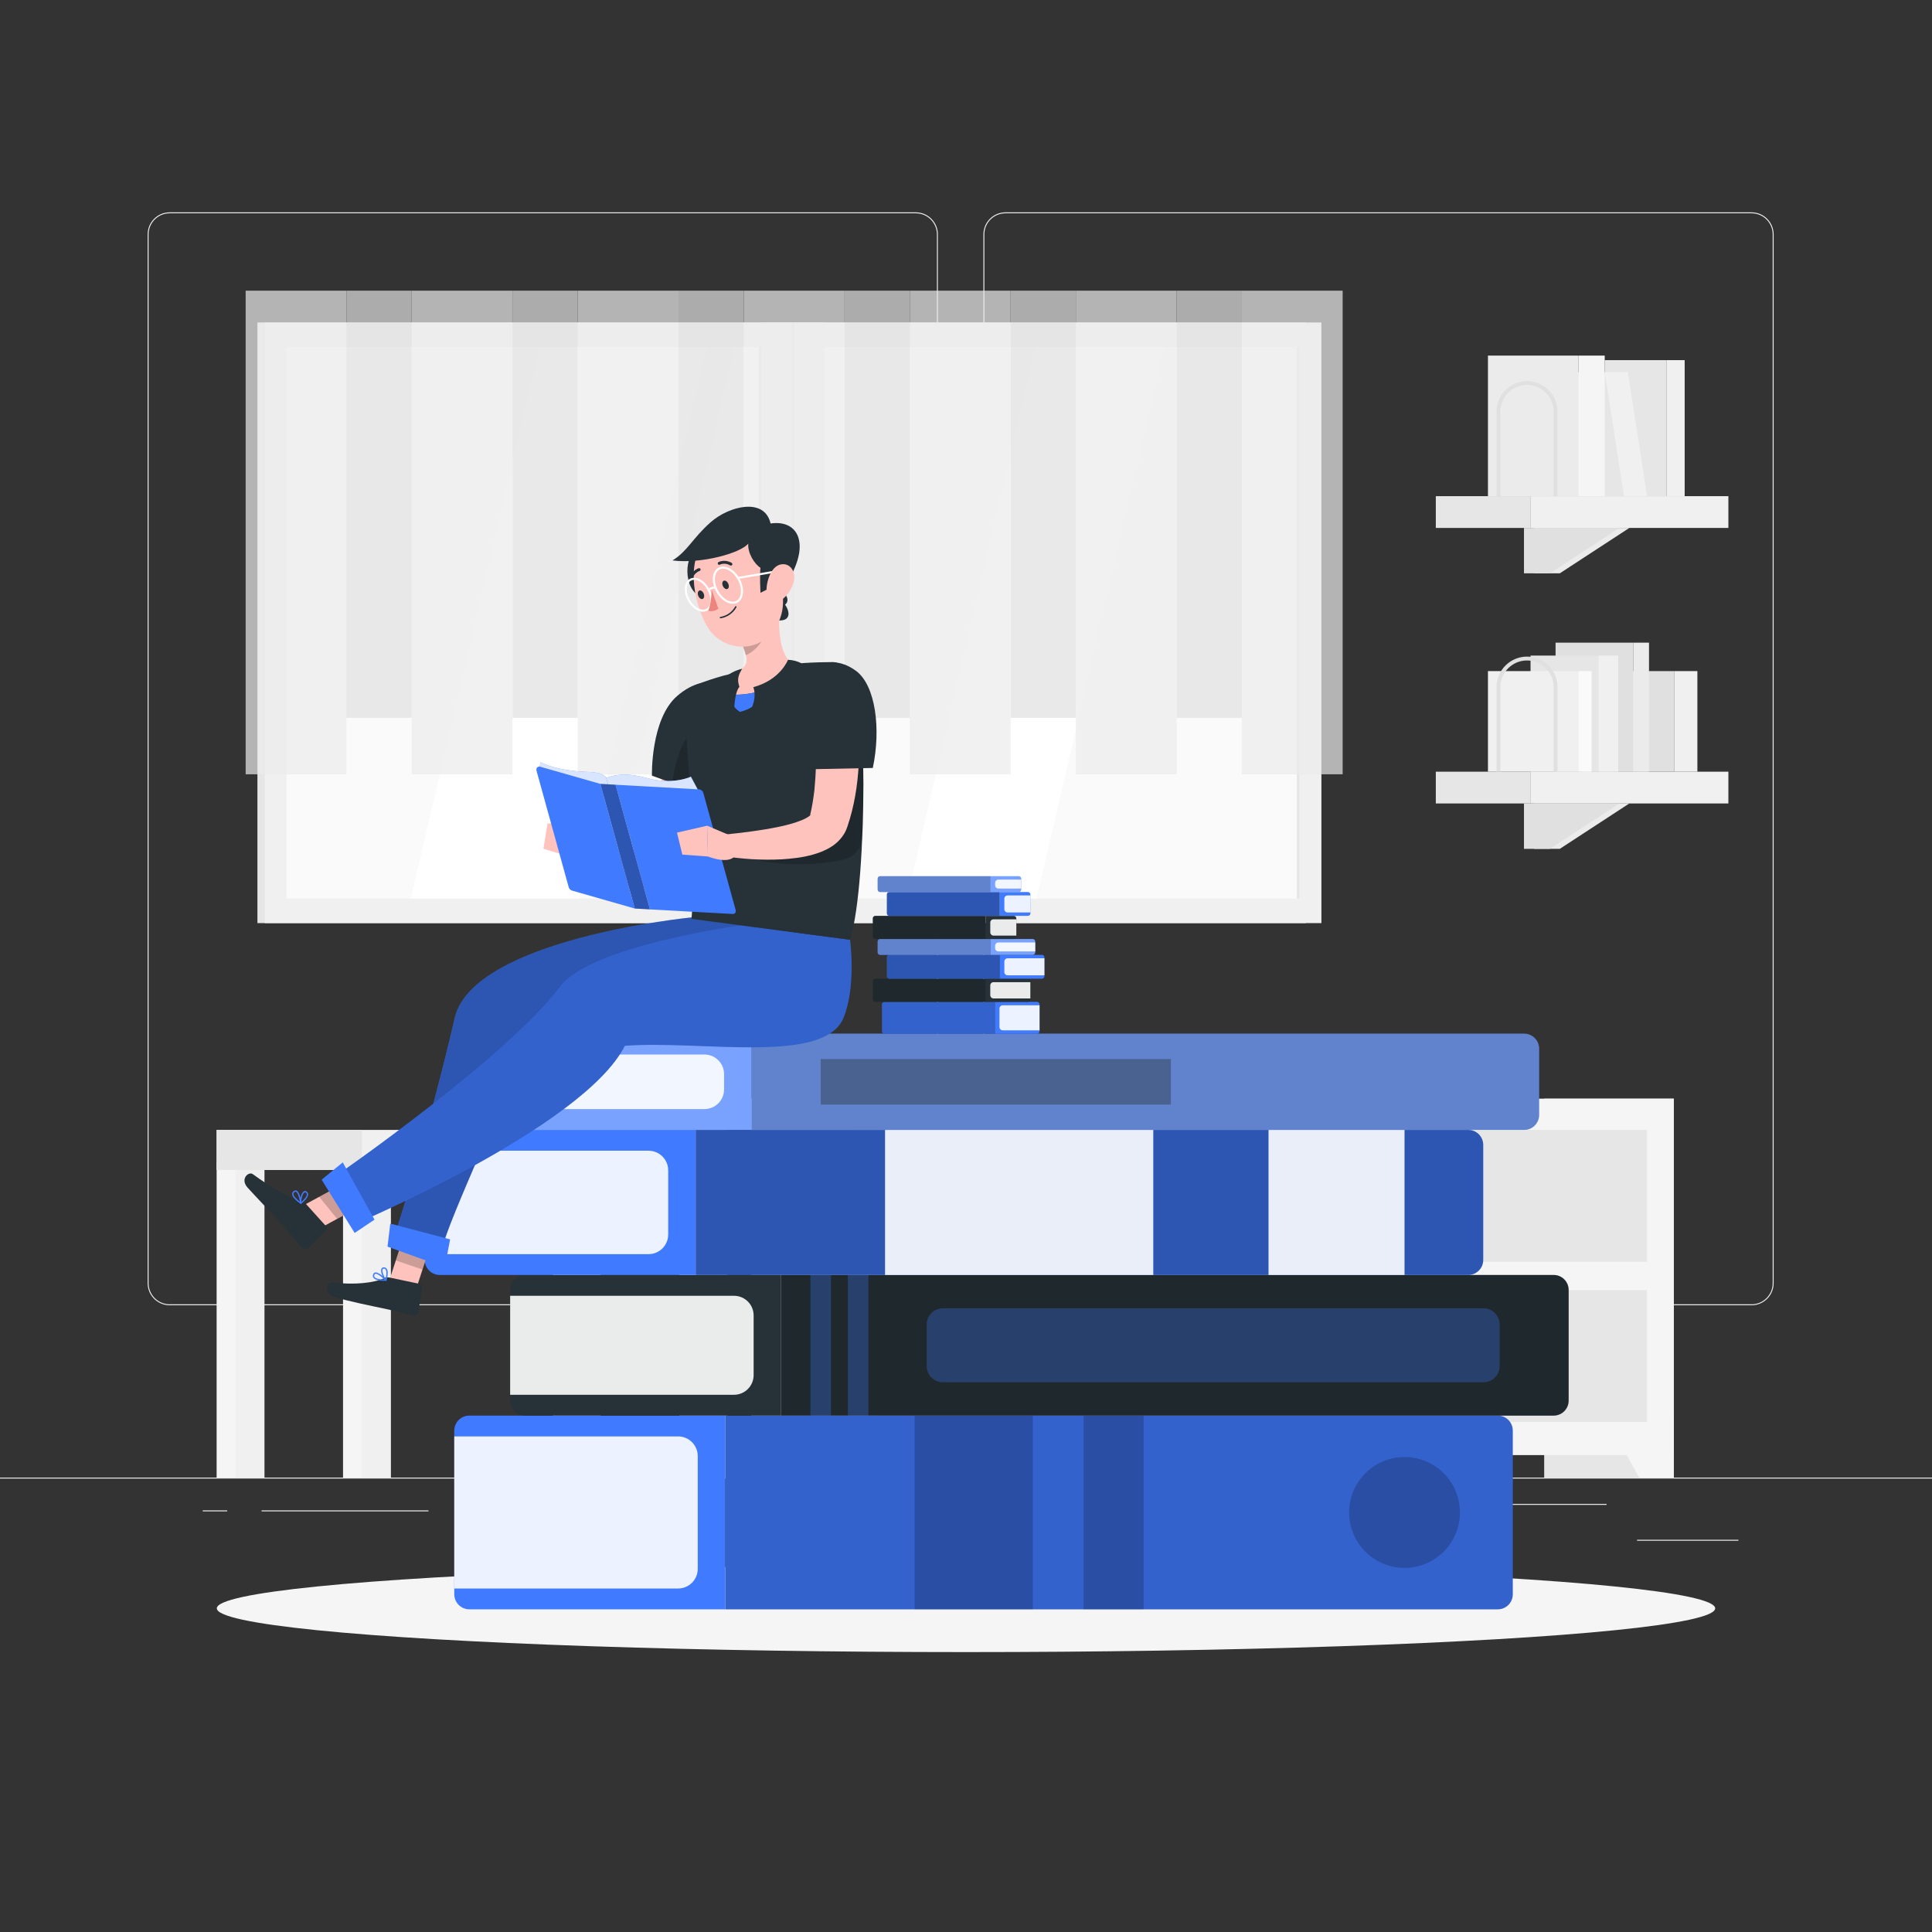 <?xml version="1.0" encoding="utf-8"?>
<!-- Generator: Adobe Illustrator 27.5.0, SVG Export Plug-In . SVG Version: 6.00 Build 0)  -->
<svg version="1.1" xmlns="http://www.w3.org/2000/svg" xmlns:xlink="http://www.w3.org/1999/xlink" x="0px" y="0px"
	 viewBox="0 0 500 500" style="enable-background:new 0 0 500 500;" xml:space="preserve">
<rect x="0" y="0" width="500" height="500" fill="#333333" stroke="none"/>
<g id="Background_Complete">
	<g>
		<rect y="382.398" style="fill:#EBEBEB;" width="500" height="0.25"/>
		<rect x="423.667" y="398.494" style="fill:#EBEBEB;" width="26.235" height="0.25"/>
		<rect x="322.527" y="395.236" style="fill:#EBEBEB;" width="34.235" height="0.25"/>
		<rect x="389.333" y="389.208" style="fill:#EBEBEB;" width="26.445" height="0.25"/>
		<rect x="67.695" y="390.888" style="fill:#EBEBEB;" width="43.193" height="0.25"/>
		<rect x="52.459" y="390.888" style="fill:#EBEBEB;" width="6.333" height="0.25"/>
		<rect x="131.471" y="395.111" style="fill:#EBEBEB;" width="56.195" height="0.25"/>
		<path style="fill:#EBEBEB;" d="M237.014,337.8H43.915c-3.147,0-5.708-2.561-5.708-5.708V60.66c0-3.147,2.561-5.708,5.708-5.708
			h193.099c3.146,0,5.707,2.561,5.707,5.708v271.432C242.721,335.239,240.16,337.8,237.014,337.8z M43.915,55.203
			c-3.01,0-5.458,2.448-5.458,5.458v271.432c0,3.01,2.448,5.458,5.458,5.458h193.099c3.009,0,5.457-2.448,5.457-5.458V60.66
			c0-3.009-2.448-5.458-5.457-5.458H43.915z"/>
		<path style="fill:#EBEBEB;" d="M453.31,337.8H260.212c-3.147,0-5.707-2.561-5.707-5.708V60.66c0-3.147,2.561-5.708,5.707-5.708
			H453.31c3.148,0,5.708,2.561,5.708,5.708v271.432C459.019,335.239,456.458,337.8,453.31,337.8z M260.212,55.203
			c-3.009,0-5.457,2.448-5.457,5.458v271.432c0,3.01,2.448,5.458,5.457,5.458H453.31c3.01,0,5.458-2.448,5.458-5.458V60.66
			c0-3.009-2.448-5.458-5.458-5.458H260.212z"/>
	</g>
	<g>
		<g>
			<g>
				<g>
					<rect x="66.623" y="83.458" style="fill:#E6E6E6;" width="271.322" height="155.441"/>
					<rect x="68.509" y="83.458" style="fill:#F0F0F0;" width="273.472" height="155.441"/>
					
						<rect x="133.87" y="30.092" transform="matrix(-1.836970e-16 1 -1 -1.836970e-16 366.423 -44.066)" style="fill:#FAFAFA;" width="142.749" height="262.173"/>
					<polygon style="fill:#FFFFFF;" points="106.336,232.553 139.493,89.804 182.959,89.804 149.801,232.553 					"/>
					<polygon style="fill:#FFFFFF;" points="156.835,232.553 189.993,89.804 209.622,89.804 176.465,232.553 					"/>
					<polygon style="fill:#FFFFFF;" points="234.725,232.553 267.883,89.804 301.408,89.804 268.25,232.553 					"/>
					
						<rect x="264.598" y="160.82" transform="matrix(-1.836970e-16 1 -1 -1.836970e-16 497.151 -174.794)" style="fill:#E6E6E6;" width="142.749" height="0.717"/>
					<rect x="197.096" y="83.458" style="fill:#F0F0F0;" width="16.299" height="155.441"/>
					
						<rect x="125.362" y="160.82" transform="matrix(-1.836970e-16 1 -1 -1.836970e-16 357.915 -35.558)" style="fill:#E6E6E6;" width="142.749" height="0.717"/>
					<rect x="204.961" y="83.458" style="fill:#E6E6E6;" width="0.567" height="155.441"/>
				</g>
			</g>
			<g style="opacity:0.7;">
				
					<rect x="321.396" y="75.222" transform="matrix(-1 -1.224647e-16 1.224647e-16 -1 668.875 275.606)" style="fill:#EBEBEB;" width="26.084" height="125.161"/>
				<rect x="304.51" y="75.222" style="fill:#E0E0E0;" width="16.886" height="110.547"/>
				
					<rect x="278.426" y="75.222" transform="matrix(-1 -1.224647e-16 1.224647e-16 -1 582.936 275.606)" style="fill:#EBEBEB;" width="26.084" height="125.161"/>
				<rect x="261.54" y="75.222" style="fill:#E0E0E0;" width="16.886" height="110.547"/>
				
					<rect x="235.456" y="75.222" transform="matrix(-1 -1.224647e-16 1.224647e-16 -1 496.996 275.606)" style="fill:#EBEBEB;" width="26.084" height="125.161"/>
				<rect x="218.57" y="75.222" style="fill:#E0E0E0;" width="16.886" height="110.547"/>
				
					<rect x="192.487" y="75.222" transform="matrix(-1 -1.224647e-16 1.224647e-16 -1 411.057 275.606)" style="fill:#EBEBEB;" width="26.084" height="125.161"/>
				<rect x="175.601" y="75.222" style="fill:#E0E0E0;" width="16.886" height="110.547"/>
				
					<rect x="149.517" y="75.222" transform="matrix(-1 -1.224647e-16 1.224647e-16 -1 325.118 275.606)" style="fill:#EBEBEB;" width="26.084" height="125.161"/>
				<rect x="132.631" y="75.222" style="fill:#E0E0E0;" width="16.886" height="110.547"/>
				
					<rect x="106.547" y="75.222" transform="matrix(-1 -1.224647e-16 1.224647e-16 -1 239.179 275.606)" style="fill:#EBEBEB;" width="26.084" height="125.161"/>
				
					<rect x="63.578" y="75.222" transform="matrix(-1 -1.224647e-16 1.224647e-16 -1 153.239 275.606)" style="fill:#EBEBEB;" width="26.084" height="125.161"/>
				<rect x="89.662" y="75.222" style="fill:#E0E0E0;" width="16.886" height="110.547"/>
			</g>
		</g>
		<g>
			<rect x="399.635" y="284.333" style="fill:#E6E6E6;" width="33.546" height="98.065"/>
			<polygon style="fill:#F5F5F5;" points="424.223,382.399 433.181,382.399 433.181,365.483 414.831,365.483 			"/>
			<rect x="194.459" y="284.333" style="fill:#E6E6E6;" width="33.546" height="98.065"/>
			<rect x="220.187" y="284.333" style="fill:#F5F5F5;" width="212.994" height="92.243"/>
			<polygon style="fill:#F5F5F5;" points="229.144,382.399 220.187,382.399 220.187,365.483 238.536,365.483 			"/>
			<rect x="227.136" y="292.418" style="fill:#E6E6E6;" width="199.096" height="34.145"/>
			<rect x="227.136" y="333.87" style="fill:#E6E6E6;" width="199.096" height="34.144"/>
		</g>
		<g>
			<g>
				<g>
					<g>
						<g>
							
								<rect x="396.036" y="128.408" transform="matrix(-1 -1.224647e-16 1.224647e-16 -1 843.338 265.038)" style="fill:#F0F0F0;" width="51.267" height="8.223"/>
							<rect x="371.586" y="128.408" style="fill:#E6E6E6;" width="24.45" height="8.223"/>
						</g>
					</g>
					<g>
						<g>
							<polygon style="fill:#EBEBEB;" points="396.98,136.627 421.669,136.627 403.669,148.379 396.98,148.379 							"/>
						</g>
					</g>
					<g>
						<g>
							<polygon style="fill:#E0E0E0;" points="394.405,136.627 419.094,136.627 401.093,148.379 394.405,148.379 							"/>
						</g>
					</g>
				</g>
				<g>
					
						<rect x="415.302" y="93.204" transform="matrix(-1 -1.224647e-16 1.224647e-16 -1 846.652 221.612)" style="fill:#E6E6E6;" width="16.047" height="35.203"/>
					<rect x="431.349" y="93.204" style="fill:#F0F0F0;" width="4.639" height="35.203"/>
					<polygon style="fill:#E6E6E6;" points="394.616,96.308 415.302,96.308 420.288,128.408 399.602,128.408 					"/>
					<polygon style="fill:#F0F0F0;" points="421.283,96.308 415.302,96.308 420.288,128.408 426.268,128.408 					"/>
					
						<rect x="385.08" y="92.028" transform="matrix(-1 -1.224647e-16 1.224647e-16 -1 793.604 220.436)" style="fill:#EBEBEB;" width="23.444" height="36.38"/>
					<rect x="408.524" y="92.028" style="fill:#F5F5F5;" width="6.778" height="36.38"/>
					<path style="fill:#E0E0E0;" d="M403.08,128.408h-1v-21.897c0-3.798-3.09-6.889-6.889-6.889s-6.89,3.09-6.89,6.889v21.897h-1
						v-21.897c0-4.35,3.539-7.889,7.89-7.889c4.35,0,7.889,3.539,7.889,7.889V128.408z"/>
				</g>
			</g>
			<g>
				<g>
					<g>
						<g>
							
								<rect x="396.036" y="199.713" transform="matrix(-1 -1.224647e-16 1.224647e-16 -1 843.338 407.649)" style="fill:#F0F0F0;" width="51.267" height="8.223"/>
							<rect x="371.586" y="199.713" style="fill:#E6E6E6;" width="24.45" height="8.223"/>
						</g>
					</g>
					<g>
						<g>
							<polygon style="fill:#EBEBEB;" points="396.98,207.932 421.669,207.932 403.669,219.685 396.98,219.685 							"/>
						</g>
					</g>
					<g>
						<g>
							<polygon style="fill:#E0E0E0;" points="394.405,207.932 419.094,207.932 401.093,219.685 394.405,219.685 							"/>
						</g>
					</g>
				</g>
				<g>
					
						<rect x="409.83" y="173.679" transform="matrix(-1 -1.224647e-16 1.224647e-16 -1 843.104 373.393)" style="fill:#E0E0E0;" width="23.444" height="26.034"/>
					<rect x="433.274" y="173.679" style="fill:#F0F0F0;" width="6.006" height="26.034"/>
					
						<rect x="402.58" y="166.32" transform="matrix(-1 -1.224647e-16 1.224647e-16 -1 825.252 366.033)" style="fill:#E0E0E0;" width="20.092" height="33.394"/>
					<rect x="422.672" y="166.32" style="fill:#EBEBEB;" width="4.09" height="33.394"/>
					
						<rect x="396.102" y="169.666" transform="matrix(-1 -1.224647e-16 1.224647e-16 -1 809.813 369.379)" style="fill:#E6E6E6;" width="17.608" height="30.048"/>
					<rect x="413.711" y="169.666" style="fill:#F0F0F0;" width="5.091" height="30.048"/>
					
						<rect x="385.08" y="173.679" transform="matrix(-1 -1.224647e-16 1.224647e-16 -1 793.604 373.393)" style="fill:#F0F0F0;" width="23.444" height="26.034"/>
					<rect x="408.524" y="173.679" style="fill:#FAFAFA;" width="3.389" height="26.034"/>
					<path style="fill:#E0E0E0;" d="M403.08,199.713h-1v-21.897c0-3.798-3.09-6.889-6.889-6.889s-6.89,3.09-6.89,6.889v21.897h-1
						v-21.897c0-4.35,3.539-7.889,7.89-7.889c4.35,0,7.889,3.539,7.889,7.889V199.713z"/>
				</g>
			</g>
		</g>
		<g>
			<rect x="143.07" y="300.723" style="fill:#F5F5F5;" width="8.633" height="81.676"/>
			<rect x="147.947" y="300.723" style="fill:#F0F0F0;" width="7.511" height="81.676"/>
			<rect x="56.061" y="300.723" style="fill:#F5F5F5;" width="8.633" height="81.676"/>
			<rect x="60.938" y="300.723" style="fill:#F0F0F0;" width="7.511" height="81.676"/>
			<rect x="175.787" y="300.723" style="fill:#F5F5F5;" width="8.633" height="81.676"/>
			<rect x="180.665" y="300.723" style="fill:#F0F0F0;" width="7.511" height="81.676"/>
			<rect x="88.778" y="300.723" style="fill:#F5F5F5;" width="8.633" height="81.676"/>
			
				<rect x="56.061" y="292.418" transform="matrix(-1 -1.224647e-16 1.224647e-16 -1 244.237 595.199)" style="fill:#F0F0F0;" width="132.115" height="10.363"/>
			
				<rect x="56.061" y="292.418" transform="matrix(-1 -1.224647e-16 1.224647e-16 -1 149.717 595.199)" style="fill:#E6E6E6;" width="37.594" height="10.363"/>
			<rect x="93.656" y="300.723" style="fill:#F0F0F0;" width="7.511" height="81.676"/>
		</g>
	</g>
</g>
<g id="Background_Simple" style="display:none;">
	<g style="display:inline;">
		<path style="fill:#407BFF;" d="M400.849,198.242c17.23,18.332,27.763,43.213,25.848,68.194
			c-2.439,31.806-27.787,64.466-61.733,63.114c-14.852-0.592-29.02-6.006-43.033-10.962c-21.143-7.478-42.749-14.086-65.019-16.736
			c-21.186-2.521-42.361,3.423-63.236,6.428c-17.789,2.561-36.2,3.653-53.506-1.199c-40.74-11.423-68.412-62.195-67.042-102.468
			c1.517-44.581,32.589-82.924,76.736-91.168c20.815-3.887,42.902-0.591,61.675,9.203c23.998,12.52,45.104,40.772,74.265,41.228
			c18.637,0.292,33.796-3.638,52.506,0.539c19.402,4.331,38.093,12.556,53.464,25.297
			C394.965,192.357,397.998,195.21,400.849,198.242z"/>
		<path style="opacity:0.9;fill:#FFFFFF;" d="M400.849,198.242c17.23,18.332,27.763,43.213,25.848,68.194
			c-2.439,31.806-27.787,64.466-61.733,63.114c-14.852-0.592-29.02-6.006-43.033-10.962c-21.143-7.478-42.749-14.086-65.019-16.736
			c-21.186-2.521-42.361,3.423-63.236,6.428c-17.789,2.561-36.2,3.653-53.506-1.199c-40.74-11.423-68.412-62.195-67.042-102.468
			c1.517-44.581,32.589-82.924,76.736-91.168c20.815-3.887,42.902-0.591,61.675,9.203c23.998,12.52,45.104,40.772,74.265,41.228
			c18.637,0.292,33.796-3.638,52.506,0.539c19.402,4.331,38.093,12.556,53.464,25.297
			C394.965,192.357,397.998,195.21,400.849,198.242z"/>
	</g>
</g>
<g id="Shadow_1_">
	<ellipse id="_x3C_Path_x3E__12_" style="fill:#F5F5F5;" cx="250" cy="416.238" rx="193.889" ry="11.323"/>
</g>
<g id="Books">
	<g>
		<g>
			<g>
				<g>
					<path style="fill:#407BFF;" d="M187.687,366.354h199.935c2.142,0,3.878,1.736,3.878,3.878v42.38
						c0,2.142-1.736,3.878-3.878,3.878H187.687V366.354z"/>
					<path style="opacity:0.2;" d="M187.687,366.354h199.935c2.142,0,3.878,1.736,3.878,3.878v42.38
						c0,2.142-1.736,3.878-3.878,3.878H187.687V366.354z"/>
				</g>
				
					<rect x="236.701" y="366.354" transform="matrix(-1 -1.224647e-16 1.224647e-16 -1 503.995 782.845)" style="opacity:0.2;" width="30.594" height="50.136"/>
				
					<rect x="280.437" y="366.354" transform="matrix(-1 -1.224647e-16 1.224647e-16 -1 576.386 782.845)" style="opacity:0.2;" width="15.512" height="50.136"/>
				<path style="fill:#407BFF;" d="M187.687,366.354h-66.223c-2.154,0-3.9,1.746-3.9,3.9v42.335c0,2.154,1.746,3.9,3.9,3.9h66.223
					V366.354z"/>
				<path style="opacity:0.9;fill:#FFFFFF;" d="M175.489,371.741h-57.926v39.364h57.926c2.81,0,5.088-2.278,5.088-5.088v-29.188
					C180.577,374.018,178.299,371.741,175.489,371.741z"/>
				<circle style="opacity:0.2;" cx="363.492" cy="391.422" r="14.337"/>
			</g>
			<g>
				<g>
					<path style="fill:#263238;" d="M202.149,329.96h199.935c2.142,0,3.878,1.736,3.878,3.878v28.639
						c0,2.142-1.736,3.878-3.878,3.878H202.149V329.96z"/>
					<path style="opacity:0.2;" d="M202.149,329.96h199.935c2.142,0,3.878,1.736,3.878,3.878v28.639
						c0,2.142-1.736,3.878-3.878,3.878H202.149V329.96z"/>
				</g>
				<path style="fill:#263238;" d="M202.149,329.96h-66.223c-2.154,0-3.901,1.746-3.901,3.9v28.594c0,2.154,1.746,3.901,3.901,3.901
					h66.223V329.96z"/>
				<path style="opacity:0.9;fill:#FFFFFF;" d="M189.951,335.346h-57.926v25.622h57.926c2.81,0,5.088-2.278,5.088-5.088v-15.447
					C195.039,337.624,192.761,335.346,189.951,335.346z"/>
				<g>
					<path style="opacity:0.3;fill:#407BFF;" d="M244.018,357.737h139.895c2.316,0,4.193-1.877,4.193-4.193v-10.772
						c0-2.316-1.877-4.193-4.193-4.193H244.018c-2.316,0-4.193,1.877-4.193,4.193v10.772
						C239.825,355.859,241.702,357.737,244.018,357.737z"/>
					
						<rect x="209.743" y="329.96" transform="matrix(-1 -1.224647e-16 1.224647e-16 -1 424.792 696.314)" style="opacity:0.3;fill:#407BFF;" width="5.306" height="36.395"/>
					
						<rect x="219.438" y="329.96" transform="matrix(-1 -1.224647e-16 1.224647e-16 -1 444.182 696.314)" style="opacity:0.3;fill:#407BFF;" width="5.306" height="36.395"/>
				</g>
			</g>
			<g>
				<g>
					<path style="fill:#407BFF;" d="M180.039,292.418h199.935c2.142,0,3.878,1.736,3.878,3.878v29.786
						c0,2.142-1.736,3.878-3.878,3.878H180.039V292.418z"/>
					<path style="opacity:0.3;" d="M180.039,292.418h199.935c2.142,0,3.878,1.736,3.878,3.878v29.786
						c0,2.142-1.736,3.878-3.878,3.878H180.039V292.418z"/>
				</g>
				
					<rect x="229.053" y="292.418" transform="matrix(-1 -1.224647e-16 1.224647e-16 -1 527.525 622.377)" style="opacity:0.9;fill:#FFFFFF;" width="69.42" height="37.542"/>
				
					<rect x="328.294" y="292.418" transform="matrix(-1 -1.224647e-16 1.224647e-16 -1 691.786 622.377)" style="opacity:0.9;fill:#FFFFFF;" width="35.198" height="37.542"/>
				<path style="fill:#407BFF;" d="M180.039,292.418h-66.223c-2.154,0-3.9,1.746-3.9,3.901v29.741c0,2.154,1.746,3.9,3.9,3.9h66.223
					V292.418z"/>
				<path style="opacity:0.9;fill:#FFFFFF;" d="M167.841,297.804h-57.926v26.769h57.926c2.81,0,5.088-2.278,5.088-5.088v-16.594
					C172.929,300.082,170.651,297.804,167.841,297.804z"/>
			</g>
			<g>
				<g>
					<path style="fill:#407BFF;" d="M194.501,267.519h199.935c2.142,0,3.878,1.736,3.878,3.878v17.143
						c0,2.142-1.736,3.878-3.878,3.878H194.501V267.519z"/>
					<path style="opacity:0.3;fill:#FFFFFF;" d="M194.501,267.519h199.935c2.142,0,3.878,1.736,3.878,3.878v17.143
						c0,2.142-1.736,3.878-3.878,3.878H194.501V267.519z"/>
					<path style="opacity:0.2;" d="M194.501,267.519h199.935c2.142,0,3.878,1.736,3.878,3.878v17.143
						c0,2.142-1.736,3.878-3.878,3.878H194.501V267.519z"/>
				</g>
				<g>
					<path style="fill:#407BFF;" d="M194.501,267.519h-66.223c-2.154,0-3.9,1.746-3.9,3.9v17.098c0,2.154,1.746,3.9,3.9,3.9h66.223
						V267.519z"/>
					<path style="opacity:0.3;fill:#FFFFFF;" d="M194.501,267.519h-66.223c-2.154,0-3.9,1.746-3.9,3.9v17.098
						c0,2.154,1.746,3.9,3.9,3.9h66.223V267.519z"/>
				</g>
				<path style="opacity:0.9;fill:#FFFFFF;" d="M182.303,272.905h-57.926v14.126h57.926c2.81,0,5.088-2.278,5.088-5.088v-3.951
					C187.391,275.183,185.113,272.905,182.303,272.905z"/>
				
					<rect x="212.396" y="274.082" transform="matrix(-1 -1.224647e-16 1.224647e-16 -1 515.414 559.937)" style="opacity:0.4;fill:#263238;" width="90.623" height="11.772"/>
			</g>
		</g>
		<g>
			<g>
				<g>
					<path style="fill:#407BFF;" d="M257.493,259.284H228.9c-0.352,0-0.638,0.286-0.638,0.638v6.974
						c0,0.353,0.286,0.638,0.638,0.638h28.593V259.284z"/>
					<path style="opacity:0.2;" d="M257.493,259.284H228.9c-0.352,0-0.638,0.286-0.638,0.638v6.974c0,0.353,0.286,0.638,0.638,0.638
						h28.593V259.284z"/>
				</g>
				<path style="fill:#407BFF;" d="M257.493,259.284h10.898c0.354,0,0.642,0.287,0.642,0.642v6.967c0,0.354-0.287,0.642-0.642,0.642
					h-10.898V259.284z"/>
				<path style="opacity:0.9;fill:#FFFFFF;" d="M259.5,260.17h9.532v6.478H259.5c-0.462,0-0.837-0.375-0.837-0.837v-4.803
					C258.663,260.545,259.038,260.17,259.5,260.17z"/>
			</g>
			<g>
				<g>
					<path style="fill:#263238;" d="M255.113,253.295H226.52c-0.352,0-0.638,0.286-0.638,0.638v4.713
						c0,0.352,0.286,0.638,0.638,0.638h28.593V253.295z"/>
					<path style="opacity:0.2;" d="M255.113,253.295H226.52c-0.352,0-0.638,0.286-0.638,0.638v4.713
						c0,0.352,0.286,0.638,0.638,0.638h28.593V253.295z"/>
				</g>
				<path style="fill:#263238;" d="M255.113,253.295h10.898c0.355,0,0.642,0.287,0.642,0.642v4.705c0,0.354-0.287,0.642-0.642,0.642
					h-10.898V253.295z"/>
				<path style="opacity:0.9;fill:#FFFFFF;" d="M257.121,254.181h9.532v4.216h-9.532c-0.462,0-0.837-0.375-0.837-0.837v-2.542
					C256.283,254.556,256.658,254.181,257.121,254.181z"/>
			</g>
			<g>
				<g>
					<path style="fill:#407BFF;" d="M258.752,247.117h-28.593c-0.352,0-0.638,0.286-0.638,0.638v4.902
						c0,0.352,0.286,0.638,0.638,0.638h28.593V247.117z"/>
					<path style="opacity:0.3;" d="M258.752,247.117h-28.593c-0.352,0-0.638,0.286-0.638,0.638v4.902
						c0,0.352,0.286,0.638,0.638,0.638h28.593V247.117z"/>
				</g>
				<path style="fill:#407BFF;" d="M258.752,247.117h10.898c0.354,0,0.642,0.287,0.642,0.642v4.894c0,0.355-0.287,0.642-0.642,0.642
					h-10.898V247.117z"/>
				<path style="opacity:0.9;fill:#FFFFFF;" d="M260.759,248.003h9.532v4.405h-9.532c-0.462,0-0.837-0.375-0.837-0.837v-2.731
					C259.922,248.378,260.297,248.003,260.759,248.003z"/>
			</g>
			<g>
				<g>
					<path style="fill:#407BFF;" d="M256.372,243.019h-28.593c-0.352,0-0.638,0.286-0.638,0.638v2.821
						c0,0.352,0.286,0.638,0.638,0.638h28.593V243.019z"/>
					<path style="opacity:0.3;fill:#FFFFFF;" d="M256.372,243.019h-28.593c-0.352,0-0.638,0.286-0.638,0.638v2.821
						c0,0.352,0.286,0.638,0.638,0.638h28.593V243.019z"/>
					<path style="opacity:0.2;" d="M256.372,243.019h-28.593c-0.352,0-0.638,0.286-0.638,0.638v2.821
						c0,0.352,0.286,0.638,0.638,0.638h28.593V243.019z"/>
				</g>
				<g>
					<path style="fill:#407BFF;" d="M256.372,243.019h10.898c0.355,0,0.642,0.287,0.642,0.642v2.814
						c0,0.355-0.287,0.642-0.642,0.642h-10.898V243.019z"/>
					<path style="opacity:0.3;fill:#FFFFFF;" d="M256.372,243.019h10.898c0.355,0,0.642,0.287,0.642,0.642v2.814
						c0,0.355-0.287,0.642-0.642,0.642h-10.898V243.019z"/>
				</g>
				<path style="opacity:0.9;fill:#FFFFFF;" d="M258.379,243.906h9.532v2.325h-9.532c-0.462,0-0.837-0.375-0.837-0.837v-0.65
					C257.542,244.281,257.917,243.906,258.379,243.906z"/>
			</g>
			<g>
				<g>
					<path style="fill:#263238;" d="M255.113,237.03H226.52c-0.352,0-0.638,0.286-0.638,0.638v4.713
						c0,0.353,0.286,0.638,0.638,0.638h28.593V237.03z"/>
					<path style="opacity:0.2;" d="M255.113,237.03H226.52c-0.352,0-0.638,0.286-0.638,0.638v4.713c0,0.353,0.286,0.638,0.638,0.638
						h28.593V237.03z"/>
				</g>
				<path style="fill:#263238;" d="M255.113,237.03h7.268c0.354,0,0.642,0.287,0.642,0.642v4.705c0,0.354-0.287,0.642-0.642,0.642
					h-7.268V237.03z"/>
				<path style="opacity:0.9;fill:#FFFFFF;" d="M257.121,237.917h5.903v4.216h-5.903c-0.462,0-0.837-0.375-0.837-0.837v-2.542
					C256.283,238.292,256.658,237.917,257.121,237.917z"/>
			</g>
			<g>
				<g>
					<path style="fill:#407BFF;" d="M258.752,230.852h-28.593c-0.352,0-0.638,0.286-0.638,0.638v4.902
						c0,0.352,0.286,0.638,0.638,0.638h28.593V230.852z"/>
					<path style="opacity:0.3;" d="M258.752,230.852h-28.593c-0.352,0-0.638,0.286-0.638,0.638v4.902
						c0,0.352,0.286,0.638,0.638,0.638h28.593V230.852z"/>
				</g>
				<path style="fill:#407BFF;" d="M258.752,230.852h7.268c0.354,0,0.642,0.287,0.642,0.642v4.894c0,0.355-0.287,0.642-0.642,0.642
					h-7.268V230.852z"/>
				<path style="opacity:0.9;fill:#FFFFFF;" d="M260.759,231.739h5.903v4.405h-5.903c-0.462,0-0.837-0.375-0.837-0.837v-2.731
					C259.922,232.114,260.297,231.739,260.759,231.739z"/>
			</g>
			<g>
				<g>
					<path style="fill:#407BFF;" d="M256.372,226.755h-28.593c-0.352,0-0.638,0.286-0.638,0.638v2.821
						c0,0.352,0.286,0.638,0.638,0.638h28.593V226.755z"/>
					<path style="opacity:0.3;fill:#FFFFFF;" d="M256.372,226.755h-28.593c-0.352,0-0.638,0.286-0.638,0.638v2.821
						c0,0.352,0.286,0.638,0.638,0.638h28.593V226.755z"/>
					<path style="opacity:0.2;" d="M256.372,226.755h-28.593c-0.352,0-0.638,0.286-0.638,0.638v2.821
						c0,0.352,0.286,0.638,0.638,0.638h28.593V226.755z"/>
				</g>
				<g>
					<path style="fill:#407BFF;" d="M256.372,226.755h7.268c0.354,0,0.642,0.287,0.642,0.642v2.814c0,0.355-0.287,0.642-0.642,0.642
						h-7.268V226.755z"/>
					<path style="opacity:0.3;fill:#FFFFFF;" d="M256.372,226.755h7.268c0.354,0,0.642,0.287,0.642,0.642v2.814
						c0,0.355-0.287,0.642-0.642,0.642h-7.268V226.755z"/>
				</g>
				<path style="opacity:0.9;fill:#FFFFFF;" d="M258.379,227.641h5.903v2.325h-5.903c-0.462,0-0.837-0.375-0.837-0.837v-0.65
					C257.542,228.016,257.917,227.641,258.379,227.641z"/>
			</g>
		</g>
	</g>
</g>
<g id="Character_1_">
	<g>
		<g>
			<g>
				<g>
					<g>
						<polygon style="fill:#FFC3BD;" points="106.752,336.495 100.155,333.188 105.508,316.793 112.105,320.1 						"/>
						<path style="fill:#263238;" d="M100.729,330.609l8.105,1.704c0.295,0.062,0.474,0.314,0.431,0.605l-0.956,6.495
							c-0.099,0.674-0.856,1.172-1.533,1.017c-2.812-0.642-4.125-1.091-7.689-1.841c-2.193-0.461-9.755-1.987-12.68-2.997
							c-2.861-0.987-1.843-3.873-0.513-3.707c5.964,0.744,11.125,0.076,13.498-1.095C99.821,330.58,100.297,330.518,100.729,330.609
							z"/>
						<g>
							<polygon style="opacity:0.2;" points="112.105,320.106 105.506,316.797 102.437,326.206 109.349,328.558 							"/>
						</g>
						<g>
							<path style="fill:#407BFF;" d="M178.968,237.427c0,0-56.587,5.488-61.322,26.092c-6.805,29.615-16.008,57.75-16.008,57.75
								l12.66,2.233c1.941-8.431,16.375-38.04,23.146-57.926c15.325-2.291,56.308,6.402,62.443-5.254
								c5.018-9.536,4.897-19.111,4.897-19.111L178.968,237.427z"/>
							<path style="opacity:0.3;" d="M178.968,237.427c0,0-56.587,5.488-61.322,26.092c-6.805,29.615-16.008,57.75-16.008,57.75
								l12.66,2.233c1.941-8.431,16.375-38.04,23.146-57.926c15.325-2.291,56.308,6.402,62.443-5.254
								c5.018-9.536,4.897-19.111,4.897-19.111L178.968,237.427z"/>
						</g>
						<polygon style="fill:#407BFF;" points="115.091,327.981 100.293,322.624 101.004,316.669 116.492,320.75 						"/>
						<path style="fill:#407BFF;" d="M97.907,331.328c0.666,0.14,1.432,0.158,1.977,0.146c0.068-0.001,0.129-0.042,0.155-0.105
							c0.026-0.063,0.013-0.135-0.033-0.184c-0.197-0.209-1.946-2.034-2.899-1.874c-0.221,0.037-0.391,0.173-0.492,0.394
							c-0.166,0.364-0.16,0.686,0.019,0.957C96.86,331.007,97.348,331.211,97.907,331.328z M99.473,331.133
							c-1.345-0.014-2.287-0.254-2.553-0.66c-0.111-0.168-0.108-0.372,0.007-0.626c0.053-0.117,0.128-0.179,0.235-0.197
							C97.676,329.565,98.748,330.425,99.473,331.133z"/>
						<path style="fill:#407BFF;" d="M99.845,331.471c0.026,0.005,0.054,0.005,0.081-0.002c0.057-0.016,0.102-0.059,0.119-0.116
							c0.026-0.086,0.624-2.127,0.044-2.982c-0.157-0.23-0.38-0.359-0.663-0.385c-0.34-0.03-0.595,0.105-0.717,0.381
							c-0.332,0.752,0.427,2.484,1.056,3.063C99.787,331.451,99.815,331.464,99.845,331.471z M99.474,328.339
							c0.14,0.029,0.248,0.103,0.33,0.224c0.347,0.51,0.156,1.71-0.008,2.391c-0.516-0.662-0.991-1.956-0.773-2.45
							c0.041-0.094,0.121-0.199,0.372-0.177C99.422,328.33,99.449,328.334,99.474,328.339z"/>
					</g>
					<path style="fill:#FFC3BD;" d="M185.1,185.619c-0.339,3.723-0.876,7.218-1.463,10.812c-0.618,3.568-1.341,7.132-2.267,10.695
						c-0.921,3.568-1.997,7.134-3.516,10.737c-0.773,1.803-1.621,3.625-2.81,5.47c-0.597,0.923-1.265,1.855-2.112,2.79
						c-0.852,0.929-1.884,1.882-3.276,2.694l-0.411,0.239l-0.235,0.083c-2.724,0.967-4.935,0.614-6.732,0.219
						c-1.808-0.437-3.316-1.129-4.718-1.861c-1.394-0.755-2.663-1.592-3.858-2.499c-0.598-0.452-1.164-0.942-1.726-1.428
						c-0.574-0.492-1.084-0.974-1.66-1.566l3.148-4.55c1.163,0.386,2.428,0.877,3.641,1.235c1.213,0.387,2.41,0.745,3.559,0.997
						c1.137,0.278,2.25,0.421,3.141,0.442c0.883,0.029,1.517-0.239,1.353-0.31l-0.645,0.322c0.247-0.179,1.038-1.063,1.652-2.224
						c0.641-1.158,1.253-2.546,1.789-4.001c1.068-2.933,1.92-6.143,2.665-9.398c0.727-3.267,1.361-6.601,1.916-9.961
						c0.573-3.335,1.035-6.799,1.452-10.062L185.1,185.619z"/>
					<g>
						<path style="fill:#263238;" d="M175.218,180.144c-6.876,5.999-6.501,20.6-6.501,20.6l18.184,6.553
							c3.851-6.006,5.742-17.462,5.397-22.38C191.769,177.363,183.384,173.019,175.218,180.144z"/>
					</g>
					<path style="opacity:0.2;" d="M192.311,185.199c-3.267-1.565-7.741-1.068-12.161,2.792c-4.008,3.49-5.552,9.919-6.133,14.667
						l12.88,4.642C190.683,201.399,192.565,190.253,192.311,185.199z"/>
					<g>
						<polygon style="fill:#FFC3BD;" points="80.665,319.021 78.473,311.982 93.769,303.681 95.961,310.72 						"/>
						<path style="fill:#263238;" d="M78.945,311.323l5.549,6.149c0.202,0.224,0.199,0.533-0.008,0.743l-4.596,4.688
							c-0.477,0.486-1.382,0.444-1.838-0.08c-1.895-2.174-2.692-3.31-5.132-6.014c-1.501-1.663-6.767-7.151-8.84-9.448
							c-2.028-2.247,0.258-4.282,1.342-3.494c4.862,3.533,9.727,6.366,12.335,6.816C78.228,310.765,78.65,310.995,78.945,311.323z"
							/>
						<g>
							<polygon style="opacity:0.2;" points="95.958,310.724 93.765,303.682 82.61,309.741 87.26,315.448 							"/>
						</g>
						<g>
							<path style="fill:#407BFF;" d="M191.803,239.499c0,0-38.836,5.204-46.826,15.816c-13.925,18.495-58.019,48.962-58.019,48.962
								l4.015,12.892c0,0,60.054-25.334,70.735-46.513c19.621-1.506,51.546,4.948,56.575-7.226
								c3.349-8.107,1.702-20.217,1.702-20.217L191.803,239.499z"/>
							<path style="opacity:0.2;" d="M191.803,239.499c0,0-38.836,5.204-46.826,15.816c-13.925,18.495-58.019,48.962-58.019,48.962
								l4.015,12.892c0,0,60.054-25.334,70.735-46.513c19.621-1.506,51.546,4.948,56.575-7.226
								c3.349-8.107,1.702-20.217,1.702-20.217L191.803,239.499z"/>
						</g>
						<polygon style="fill:#407BFF;" points="91.784,319.084 83.237,305.307 88.703,300.82 96.923,315.642 						"/>
						<path style="fill:#407BFF;" d="M76.241,310.243c0.456,0.505,1.065,0.971,1.512,1.282c0.055,0.039,0.129,0.041,0.187,0.006
							c0.058-0.035,0.09-0.101,0.082-0.168c-0.036-0.285-0.375-2.79-1.241-3.221c-0.201-0.1-0.418-0.091-0.629,0.029
							c-0.348,0.197-0.533,0.461-0.548,0.784C75.584,309.367,75.858,309.819,76.241,310.243z M77.621,311.007
							c-1.079-0.803-1.699-1.551-1.675-2.036c0.01-0.201,0.132-0.365,0.374-0.502c0.112-0.063,0.209-0.07,0.306-0.021
							C77.092,308.681,77.452,310.008,77.621,311.007z"/>
						<path style="fill:#407BFF;" d="M77.724,311.499c0.018,0.02,0.041,0.036,0.067,0.046c0.055,0.021,0.117,0.012,0.165-0.024
							c0.072-0.055,1.757-1.352,1.79-2.385c0.009-0.278-0.096-0.514-0.31-0.702c-0.258-0.225-0.543-0.265-0.803-0.114
							c-0.711,0.413-1.117,2.26-0.95,3.098C77.689,311.449,77.703,311.476,77.724,311.499z M79.267,308.749
							c0.096,0.106,0.14,0.229,0.135,0.375c-0.02,0.616-0.881,1.474-1.414,1.928c-0.027-0.839,0.35-2.165,0.817-2.436
							c0.089-0.052,0.215-0.09,0.405,0.076C79.231,308.711,79.25,308.73,79.267,308.749z"/>
					</g>
					<path style="fill:#FFC3BD;" d="M155.387,218.841l-5.873-5.679l-4.084,7.944c0,0,7.143,3.911,8.927,2.124L155.387,218.841z"/>
					<polygon style="fill:#FFC3BD;" points="141.7,213.102 140.639,219.657 145.43,221.107 149.514,213.163 					"/>
					<g>
						<path style="fill:#263238;" d="M219.621,175.202c-0.746-1.949-2.061-3.887-4.147-3.856c-0.434,0.006-2.982,0.047-3.463,0.06
							c-2.402,0.065-5.402,0.224-8.306,0.589c-4.998,0.629-12.206,1.723-16.508,2.876c-2.496,0.677-4.901,1.531-6.814,2.257
							c-0.024,0.01-0.049,0.019-0.073,0.028c-2.242,0.876-3.621,3.135-3.396,5.532c0.996,10.572,3.489,39.921,2.048,55.117
							l41.022,5.407c2.467-7.826,3.444-25.734,3.461-40.335C223.458,194.084,222.67,183.167,219.621,175.202z"/>
					</g>
					<path style="opacity:0.2;" d="M223.243,195.34l-0.814,0.064l-5.203,4.494l-5.372,18.538l-18.48,3.223
						c4.487,2.269,17.545,2.733,25.27,0.687c2.594-0.687,4.402-3.041,4.515-5.722c0.195-4.636,0.285-9.338,0.285-13.743
						C223.443,200.49,223.391,197.941,223.243,195.34z"/>
					<g>
						<g>
							<path style="fill:#407BFF;" d="M156.895,201.388c0,0,3.603-1.995,10.377-0.054c6.773,1.941,11.532-0.323,11.532-0.323
								l2.524,4.74l-23.006,0.803L156.895,201.388z"/>
							<path style="opacity:0.8;fill:#FFFFFF;" d="M156.895,201.388c0,0,3.603-1.995,10.377-0.054
								c6.773,1.941,11.532-0.323,11.532-0.323l2.524,4.74l-23.006,0.803L156.895,201.388z"/>
						</g>
						<g>
							<path style="fill:#407BFF;" d="M156.895,201.388c0,0-0.15-1.45-4.52-1.595c-8.794-0.291-12.507-2.541-12.507-2.541
								l-0.359,2.271l18.813,7.031L156.895,201.388z"/>
							<path style="opacity:0.8;fill:#FFFFFF;" d="M156.895,201.388c0,0-0.15-1.45-4.52-1.595
								c-8.794-0.291-12.507-2.541-12.507-2.541l-0.359,2.271l18.813,7.031L156.895,201.388z"/>
						</g>
						<g>
							<path style="fill:#407BFF;" d="M164.283,235.127l-16.244-4.641c-0.403-0.115-0.743-0.46-0.855-0.867l-8.334-30.162
								c-0.189-0.685,0.334-1.212,1.012-1.018l15.509,4.431L164.283,235.127z"/>
							<path style="fill:#407BFF;" d="M189.613,236.538l-21.402-1.192l-8.912-32.256l21.652,1.206
								c0.472,0.026,0.925,0.406,1.058,0.887l8.377,30.32C190.546,236.082,190.183,236.569,189.613,236.538z"/>
							<g>
								<polygon style="fill:#407BFF;" points="164.283,235.127 168.211,235.346 159.299,203.089 155.37,202.87 								"/>
								<polygon style="opacity:0.3;" points="164.283,235.127 168.211,235.346 159.299,203.089 155.37,202.87 								"/>
							</g>
						</g>
					</g>
					<path style="fill:#FFC3BD;" d="M221.631,182.525c0.212,1.449,0.35,2.662,0.445,3.979c0.104,1.292,0.179,2.581,0.233,3.872
						c0.09,2.582,0.07,5.173-0.087,7.773c-0.311,5.198-1.122,10.469-2.893,15.694c-0.021,0.085-0.176,0.52-0.304,0.833
						c-0.137,0.326-0.296,0.64-0.462,0.941c-0.339,0.585-0.727,1.128-1.128,1.571c-0.808,0.91-1.656,1.557-2.462,2.052
						c-1.621,0.986-3.111,1.504-4.539,1.918c-2.85,0.806-5.507,1.06-8.121,1.235c-5.232,0.269-10.211-0.081-15.28-0.858l0.253-5.527
						c4.691-0.463,9.511-1.061,13.98-1.967c2.227-0.445,4.406-1.04,6.2-1.768c0.885-0.359,1.668-0.793,2.088-1.158
						c0.21-0.179,0.309-0.323,0.291-0.346c0.004-0.014-0.051,0.012-0.087,0.069c-0.028,0.03-0.05,0.069-0.075,0.112
						c-0.027,0.025-0.065,0.177-0.017-0.036c0.498-2.079,0.841-4.244,1.102-6.452c0.209-2.224,0.357-4.475,0.397-6.756
						c0.022-2.281-0.002-4.578-0.105-6.878c-0.046-1.15-0.109-2.3-0.199-3.442l-0.144-1.705l-0.148-1.606L221.631,182.525z"/>
					<g>
						<path style="fill:#263238;" d="M221.632,173.692c-4.866-3.716-11.575-3.605-14.324,6.165
							c-1.802,6.404-0.834,19.288-0.834,19.288l19.407-0.397C228.054,188.506,226.548,177.447,221.632,173.692z"/>
					</g>
					<path style="fill:#FFC3BD;" d="M201.804,155.683l-4.083,4.79l-5.558,6.529c0.343,0.845,0.647,1.709,0.87,2.553
						c0.963,3.463-2.156,4.166-5.023,5.914c0,0-4.267,5.655,5.957,4.021s11.735-6.994,11.735-6.994
						C201.151,169.342,201.482,161.66,201.804,155.683z"/>
					<g>
						<path style="fill:#407BFF;" d="M197.123,178.801c-0.941,0.264-1.988,0.508-3.152,0.688c-1.808,0.286-3.162,0.349-4.166,0.254
							l-0.232,1.184c-0.37,0.264-0.458,1.651,1.877,3.304C193.917,183.725,197.75,181.608,197.123,178.801z"/>
						<path style="fill:#263238;" d="M203.935,170.748c0,0-1.939,5.194-8.983,7.093c1.036,2.754-0.639,5.883-0.639,5.883
							s9.849-3.378,11.901-6.749c2.052-3.371,1.166-5.34,1.166-5.34C206.39,171.137,205.256,170.821,203.935,170.748z"/>
						<path style="fill:#263238;" d="M190.027,183.487c0,0,0.071-4.295,1.334-5.734c-0.661-1.939-0.308-2.974,0.704-4.691
							c-1.527,0.411-3.921,1.209-5.302,3.46S186.319,183.546,190.027,183.487z"/>
					</g>
					<path style="opacity:0.2;" d="M192.162,167.002c0.344,0.845,0.647,1.709,0.87,2.553c2.339-0.91,5.127-4.056,5.034-6.591
						c-0.035-0.953-0.171-1.857-0.347-2.491L192.162,167.002z"/>
					<path style="fill:#263238;" d="M178.611,144.2c-1.934,4.051-0.272,13.666,8.876,9.843
						C196.635,150.22,181.75,137.625,178.611,144.2z"/>
					<path style="fill:#263238;" d="M198.688,152.615c-0.836,1.75-0.118,5.905,3.835,4.253
						C206.475,155.215,200.044,149.774,198.688,152.615z"/>
					<path style="fill:#263238;" d="M199.798,155.414c-1.276,1.461-1.704,5.655,2.548,5.128
						C206.597,160.016,201.87,153.044,199.798,155.414z"/>
					<path style="fill:#FFC3BD;" d="M200.8,144.487c1.661,7.75,3.022,12.188,0.314,17.294c-4.074,7.681-14.329,7.142-18.243,0.121
						c-3.523-6.319-5.648-17.931,0.869-23.29C190.16,133.333,199.139,136.737,200.8,144.487z"/>
					<path style="fill:#263238;" d="M199.425,135.476c-1.586-6.874-10.809-4.483-15.51-0.323c-4.779,4.229-5.904,7.428-9.87,9.885
						c7.319,0.971,17.669-1.895,19.608-4.362c-0.22,2.512,1.7,5.382,3.154,6.263c-0.245,2.16,0.018,6.471,0.018,6.471l3.344-1.698
						l3.894-1.563C209.779,140.455,206.393,134.463,199.425,135.476z"/>
					<path style="fill:#FFFFFF;" d="M191.09,149.818c-0.127,0-0.238-0.091-0.261-0.22c-0.024-0.144,0.072-0.28,0.216-0.305
						l10.839-1.851c0.15-0.026,0.28,0.073,0.306,0.216c0.024,0.144-0.072,0.28-0.216,0.305l-10.839,1.851
						C191.119,149.816,191.105,149.818,191.09,149.818z"/>
					<path style="fill:#FFFFFF;" d="M189.642,156.253c-0.007,0-0.014,0-0.021-0.001c-2-0.014-4.205-2.15-4.915-4.76
						c-0.422-1.549-0.255-2.968,0.457-3.894c0.482-0.626,1.163-0.956,1.97-0.956c0.007,0,0.015,0,0.021,0
						c2,0.014,4.205,2.15,4.915,4.76l0,0c0.421,1.549,0.254,2.968-0.458,3.894C191.129,155.922,190.448,156.253,189.642,156.253z
						 M187.134,147.171c-0.637,0-1.173,0.259-1.552,0.751c-0.602,0.782-0.738,2.064-0.366,3.432
						c0.652,2.397,2.631,4.357,4.409,4.371c0.645,0.021,1.186-0.255,1.567-0.751c0.602-0.781,0.738-2.064,0.367-3.432
						c-0.652-2.397-2.631-4.357-4.409-4.371C187.145,147.171,187.139,147.171,187.134,147.171z"/>
					<path style="fill:#FFFFFF;" d="M183.446,153.015c-0.048,0-0.096-0.013-0.139-0.04c-0.124-0.076-0.163-0.239-0.087-0.364
						c0.632-1.029,1.982-0.74,2.037-0.727c0.143,0.032,0.232,0.173,0.2,0.315c-0.032,0.143-0.174,0.229-0.315,0.201
						c-0.011-0.003-1.037-0.218-1.471,0.488C183.621,152.97,183.535,153.015,183.446,153.015z"/>
					<path style="fill:#FFC3BD;" d="M205.449,150.422c-0.496,2.158-1.851,3.921-3.292,4.906c-2.167,1.482-3.865-0.361-3.776-2.936
						c0.079-2.318,1.303-5.883,3.726-6.329C204.494,145.623,206.016,147.954,205.449,150.422z"/>
					<path style="fill:#263238;" d="M188.441,150.998c0.286,0.575,0.219,1.204-0.15,1.404c-0.369,0.2-0.901-0.104-1.187-0.68
						c-0.286-0.575-0.219-1.204,0.15-1.404C187.624,150.118,188.155,150.422,188.441,150.998z"/>
					<path style="fill:#263238;" d="M182.104,153.599c0.255,0.59,0.153,1.214-0.227,1.394c-0.38,0.18-0.894-0.153-1.148-0.744
						s-0.153-1.214,0.227-1.394C181.335,152.676,181.85,153.008,182.104,153.599z"/>
					<path style="fill:#263238;" d="M178.902,150.068c0.116-0.034,0.214-0.122,0.254-0.245c0.531-1.632,1.872-2.048,1.885-2.052
						c0.2-0.059,0.314-0.27,0.254-0.469c-0.059-0.199-0.268-0.313-0.467-0.255c-0.001,0-0.002,0.001-0.002,0.001
						c-0.071,0.021-1.735,0.538-2.387,2.542c-0.065,0.198,0.044,0.411,0.242,0.475C178.755,150.089,178.832,150.088,178.902,150.068
						z"/>
					<path style="fill:#FFFFFF;" d="M181.933,158.311c-0.007,0-0.013,0-0.02,0c-1.826-0.013-3.838-1.96-4.486-4.34
						c-0.385-1.415-0.232-2.711,0.42-3.557c0.442-0.574,1.067-0.878,1.807-0.878c0.007,0,0.014,0,0.02,0.001
						c1.825,0.013,3.838,1.96,4.486,4.34l0,0c0.385,1.414,0.231,2.71-0.42,3.556C183.298,158.008,182.673,158.311,181.933,158.311z
						 M179.654,150.065c-0.57,0-1.05,0.232-1.389,0.671c-0.542,0.704-0.665,1.861-0.329,3.096c0.59,2.167,2.376,3.939,3.981,3.951
						c0.005,0,0.01,0,0.015,0c0.57,0,1.051-0.232,1.39-0.672c0.542-0.704,0.665-1.861,0.329-3.095l0,0
						c-0.59-2.167-2.376-3.939-3.98-3.951C179.665,150.065,179.659,150.065,179.654,150.065z"/>
					<path style="fill:#ED847E;" d="M184.196,152.676c0,0-0.107,3.431-0.874,5.368c1.201,0.499,2.595-0.492,2.595-0.492
						L184.196,152.676z"/>
					<path style="fill:#263238;" d="M187.221,159.853c2.426-0.72,3.334-2.635,3.374-2.723c0.044-0.094,0.002-0.206-0.092-0.25
						c-0.095-0.044-0.206-0.002-0.25,0.092c-0.01,0.022-1.041,2.204-3.825,2.679c-0.104,0.017-0.172,0.115-0.154,0.218
						c0.017,0.103,0.115,0.172,0.218,0.154C186.749,159.978,186.992,159.921,187.221,159.853z"/>
					<path style="fill:#263238;" d="M189.358,146.323c0.053-0.032,0.099-0.076,0.133-0.133c0.105-0.18,0.046-0.411-0.134-0.516
						c-1.778-1.044-3.336-0.247-3.401-0.212c-0.183,0.074-0.256,0.324-0.158,0.509c0.097,0.184,0.325,0.255,0.509,0.159
						c0.065-0.033,1.272-0.626,2.668,0.195C189.098,146.396,189.244,146.391,189.358,146.323z"/>
					<path style="fill:#FFC3BD;" d="M189.274,216.345l-6.265-2.651l0.213,7.964c0,0,6.21,2.515,7.241-0.795L189.274,216.345z"/>
					<polygon style="fill:#FFC3BD;" points="175.208,215.477 176.588,221.171 183.222,221.658 183.009,213.694 					"/>
				</g>
			</g>
		</g>
	</g>
</g>
</svg>
